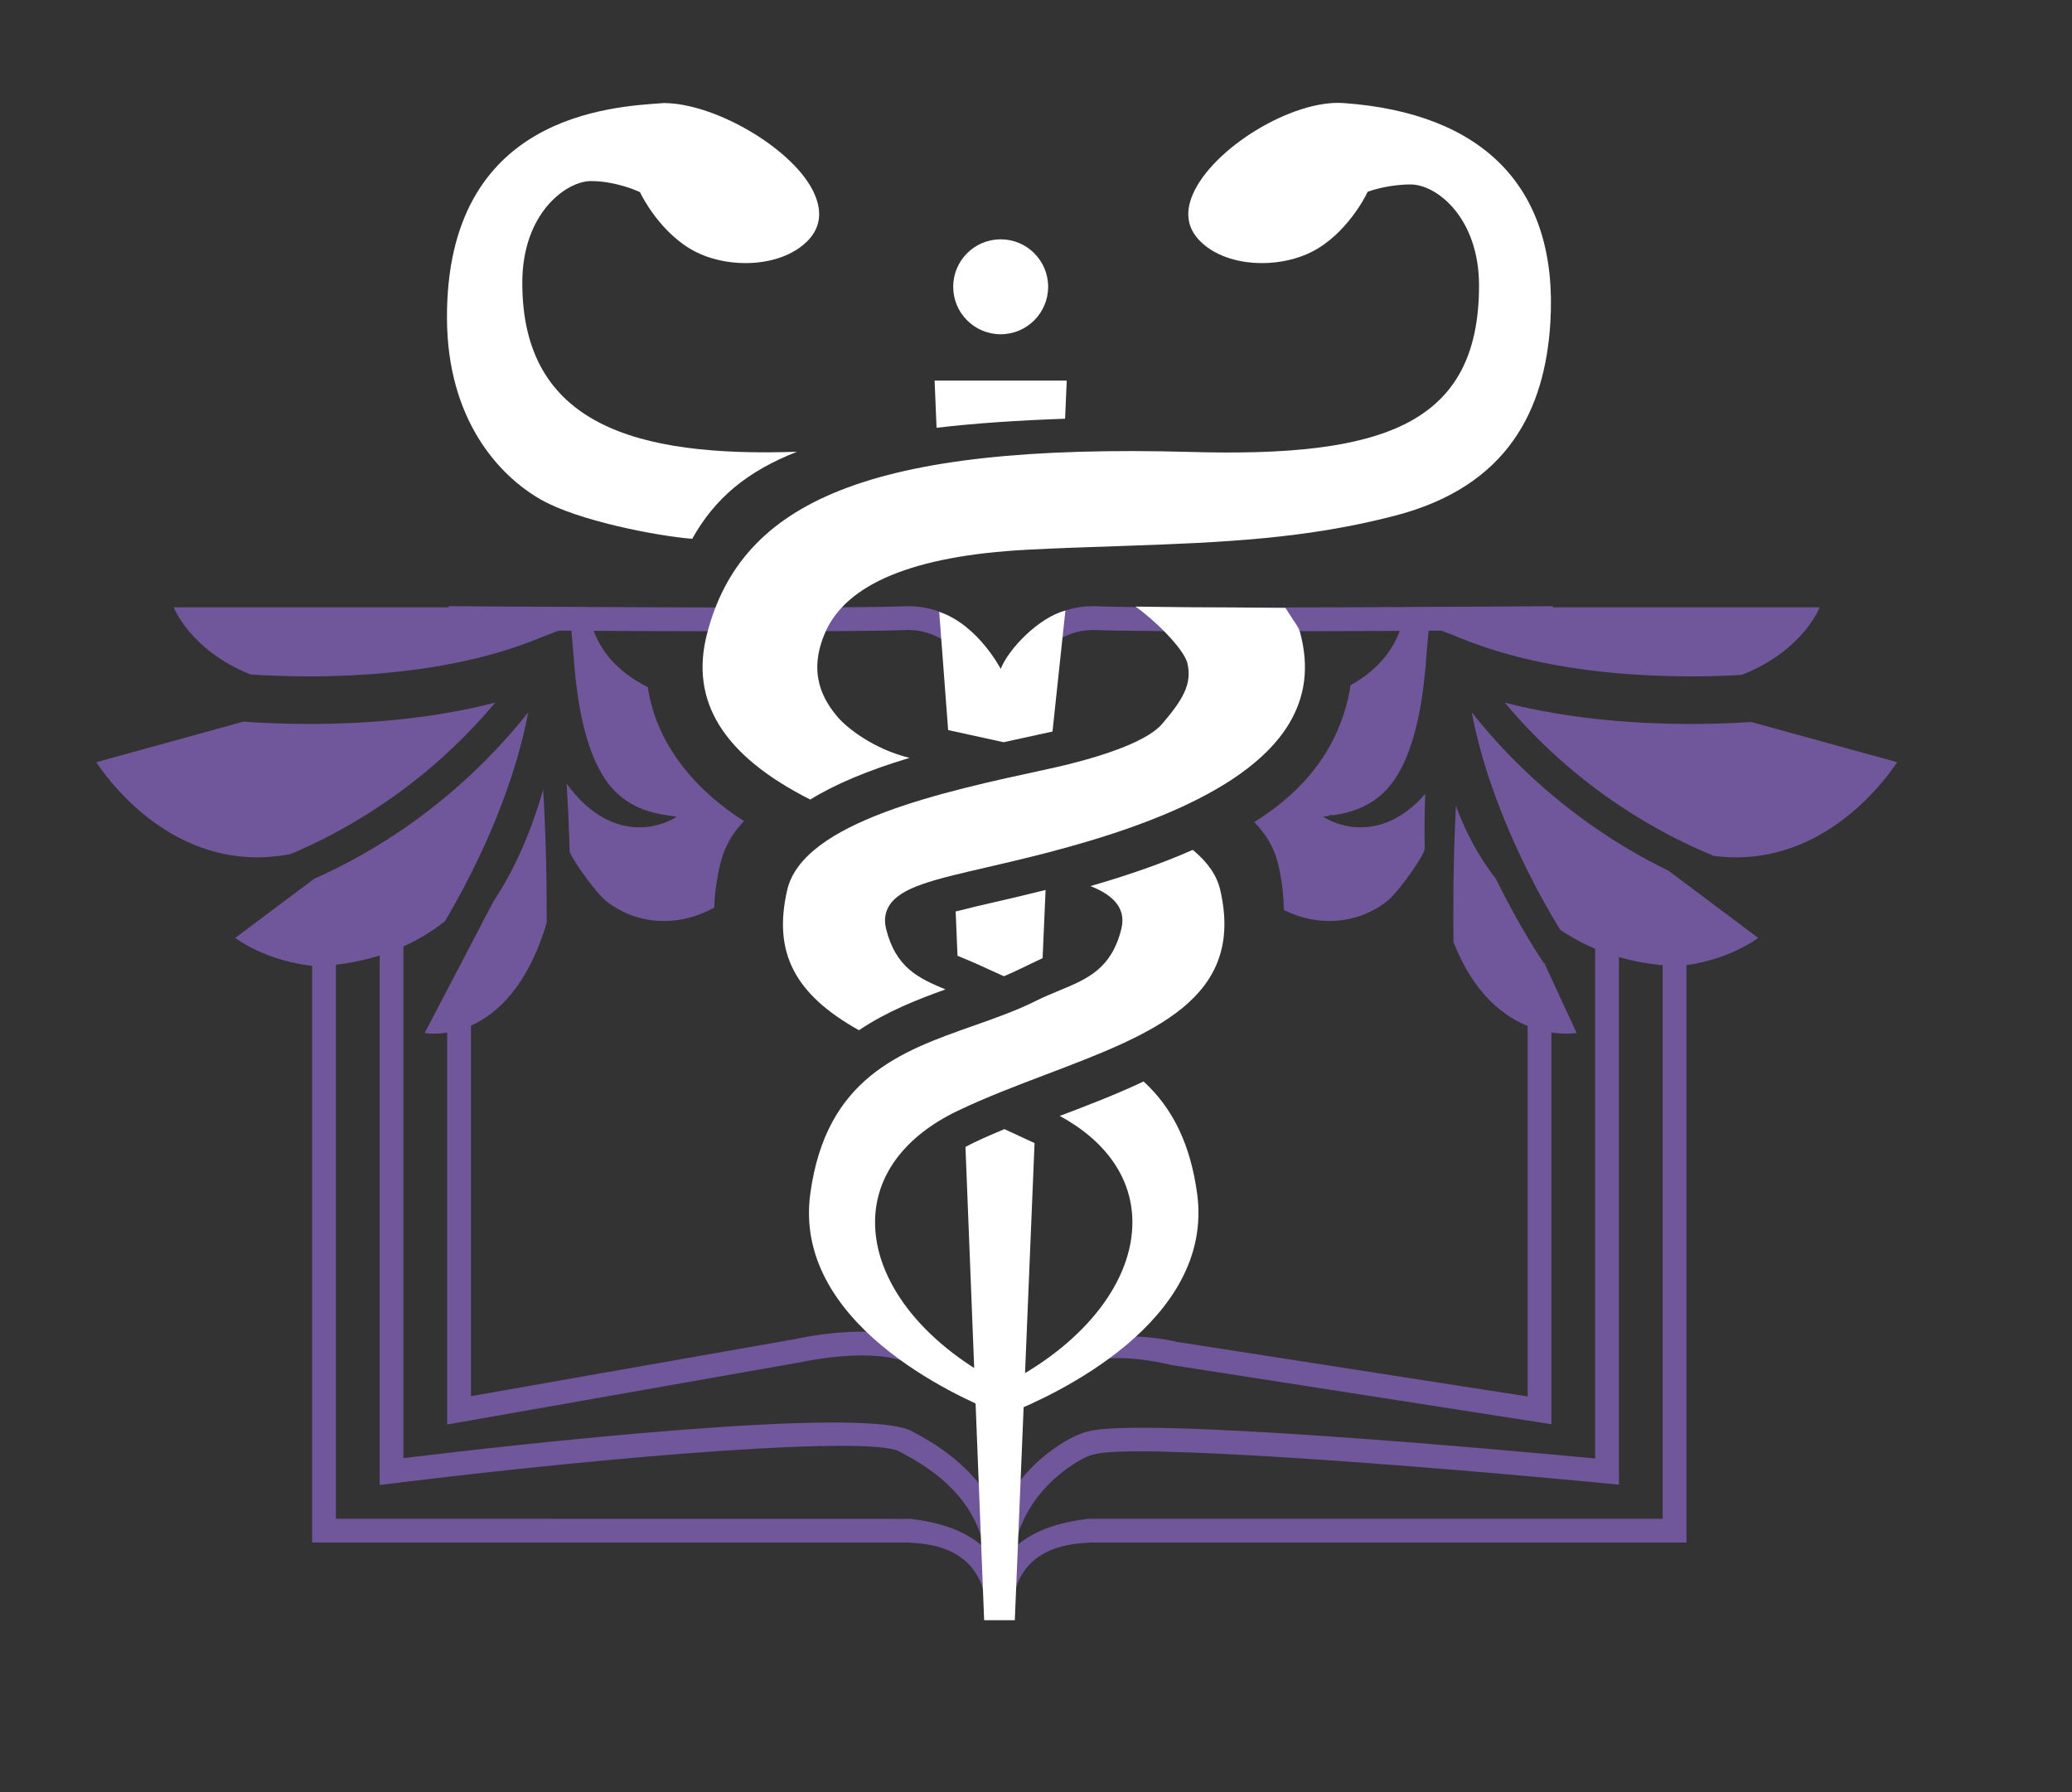 <?xml version="1.0" encoding="utf-8"?>
<!-- Generator: Adobe Illustrator 16.0.0, SVG Export Plug-In . SVG Version: 6.00 Build 0)  -->
<!DOCTYPE svg PUBLIC "-//W3C//DTD SVG 1.1//EN" "http://www.w3.org/Graphics/SVG/1.1/DTD/svg11.dtd">
<svg version="1.1" id="Layer_1" xmlns="http://www.w3.org/2000/svg" xmlns:xlink="http://www.w3.org/1999/xlink" x="0px" y="0px"
	 width="261.333px" height="226px" viewBox="0 0 261.333 226" enable-background="new 0 0 261.333 226" xml:space="preserve">
<rect x="0" y="0" width="261.333" height="226" fill="#333333" stroke="none"/>
<polygon fill="#70569B" points="124.619,93.898 124.619,93.898 124.619,93.898 "/>
<path fill="#FFFFFF" d="M121.288,120.755c0.694,0.287,1.416,0.587,2.162,0.926l3.166,1.442c0.696-0.294,1.377-0.595,2.026-0.919
	c0.179-0.09,1.866-0.895,2.858-1.367l0.375-8.6c-1.153,0.291-2.297,0.57-3.42,0.836c-1.033,0.244-2.021,0.472-2.961,0.689
	c-1.66,0.383-3.409,0.787-4.959,1.192l0.231,5.583C120.941,120.61,121.102,120.678,121.288,120.755z"/>
<path fill="#FFFFFF" d="M134.335,52.808l0.209-4.807h-16.666l0.247,5.951C123.042,53.366,128.448,53.018,134.335,52.808z"/>
<path fill="#FFFFFF" d="M139.875,76.667"/>
<circle fill="#FFFFFF" cx="126.211" cy="36.168" r="5.987"/>
<path fill="#70569B" d="M67.541,78.667l-0.046,0.854c14.342,0.084,40.522,0.196,46.715-0.062c7.312-0.298,10.553,8.836,10.584,8.928
	l1.416-0.49l1.42,0.49c0.031-0.092,3.274-9.238,10.584-8.928c6.392,0.267,34.068,0.139,48.051,0.054l-0.057-0.346l9.639-0.352
	v-2.367l-1.511,0.012c-0.476,0.003-47.616,0.351-55.997,0.001c-6.408-0.257-10.248,4.573-12.127,7.904
	c-1.876-3.328-5.713-8.15-12.127-7.904c-8.385,0.351-55.523,0.001-55.998-0.001l-1.512-0.012v1.992L67.541,78.667z"/>
<path fill="#70569B" d="M68.507,99.604c-1.335,4.666-3.373,9.744-6.268,14.073l-8.674,16.595c0,0,10.648,2.071,15.384-13.892
	C68.966,112.252,68.901,106.071,68.507,99.604z"/>
<path fill="#70569B" d="M66.623,89.837c-9.242,11.637-19.934,17.869-27.007,20.996l-9.948,7.456c0,0,3.995,3.081,10.354,3.576
	c6.311-0.315,11.695-2.215,16.09-5.673C59.025,111.291,64.507,101.001,66.623,89.837z"/>
<path fill="#70569B" d="M36.64,107.714c6.303-2.635,16.745-8.259,25.827-19.111c-0.746,0.195-1.494,0.38-2.245,0.547
	c-3.487,0.778-7.002,1.306-10.519,1.647c-3.518,0.344-7.038,0.5-10.556,0.507c-1.759,0.003-3.517-0.034-5.276-0.11
	c-0.88-0.038-1.76-0.086-2.643-0.148c-0.172-0.012-0.341-0.026-0.511-0.039l-18.576,5.117c1.372,2.082,8.016,11.254,18.954,11.957
	C32.921,108.2,34.771,108.061,36.64,107.714z"/>
<path fill="#70569B" d="M81.708,86.667c-3.882-1.966-6.912-5.02-7.55-10.075H21.913c0,0,2.029,5.39,9.672,8.464
	c0.02,0.001,0.039,0.003,0.058,0.004c0.827,0.058,1.659,0.104,2.491,0.14c1.666,0.072,3.336,0.107,5.006,0.104
	c3.339-0.006,6.676-0.155,9.982-0.479c3.307-0.32,6.585-0.816,9.79-1.531c0.802-0.179,1.599-0.37,2.388-0.582
	c0.794-0.2,1.572-0.439,2.353-0.669c0.773-0.249,1.549-0.492,2.306-0.774c0.768-0.26,1.506-0.577,2.257-0.869l3.798-1.476
	l0.358,4.113c0.02,0.462,0.084,1.074,0.129,1.622l0.183,1.696c0.143,1.13,0.311,2.258,0.523,3.37
	c0.429,2.221,1.021,4.393,1.908,6.36c0.46,0.97,0.968,1.908,1.599,2.727c0.628,0.822,1.365,1.526,2.205,2.114
	c0.847,0.574,1.801,1.058,2.89,1.382c1.086,0.351,2.281,0.522,3.567,0.692c-1.1,0.68-2.36,1.125-3.715,1.281
	c-1.349,0.156-2.799-0.001-4.146-0.506c-1.362-0.48-2.578-1.309-3.643-2.245c-0.923-0.815-1.716-1.736-2.409-2.709
	c0.19,2.976,0.311,5.899,0.384,8.609c0.555,1.349,3.4,5.269,4.624,6.226c3.781,2.961,9.018,3.374,13.618,0.797
	c0.044-2.003,0.366-3.646,0.569-4.67c0.506-2.563,1.438-4.378,3.175-6.241C88.406,100.139,82.846,94.406,81.708,86.667z"/>
<path fill="#70569B" d="M194.727,121.468c-0.239-0.348-3.022-4.445-6.042-10.619c-2.319-2.969-3.928-6.146-5.056-9.222
	c-0.367,7.142-0.354,13.692-0.309,17.184c5.205,13.312,15.534,11.461,15.534,11.461l-4.084-8.833L194.727,121.468z"/>
<path fill="#70569B" d="M185.626,89.837c2.287,12.064,8.506,23.112,11.164,27.437c4.105,2.773,8.99,4.311,14.609,4.591
	c6.358-0.495,10.354-3.576,10.354-3.576l-11.293-8.465C203.482,106.435,193.964,100.336,185.626,89.837z"/>
<path fill="#70569B" d="M220.876,91.055c-0.834,0.057-1.666,0.104-2.498,0.14c-1.76,0.076-3.518,0.113-5.276,0.11
	c-3.518-0.006-7.038-0.163-10.556-0.507c-3.517-0.341-7.031-0.869-10.519-1.647c-0.751-0.167-1.499-0.353-2.245-0.547
	c9.365,11.191,20.177,16.822,26.404,19.349c1.392,0.173,2.772,0.218,4.14,0.129c10.938-0.703,17.582-9.875,18.954-11.957
	L220.876,91.055z"/>
<path fill="#70569B" d="M177.264,76.592c-0.6,4.761-3.34,7.841-6.931,9.825c-0.287,2.28-1.191,4.938-2.25,7
	c-2.174,4.235-5.558,7.554-9.875,10.25c1.835,1.972,2.709,3.708,3.186,6.116c0.353,1.787,0.518,3.44,0.534,4.987
	c4.452,2.221,9.405,1.72,13.023-1.114c1.226-0.958,4.075-4.886,4.626-6.23c0.045-0.111,0.08-0.222,0.121-0.333
	c-0.053-2.374-0.02-4.726,0.063-6.977c-0.429,0.496-0.885,0.973-1.385,1.415c-1.064,0.936-2.28,1.764-3.643,2.245
	c-1.347,0.505-2.797,0.662-4.146,0.506c-1.354-0.156-2.615-0.601-3.715-1.281c0.304-0.04,0.602-0.081,0.896-0.123
	c-0.055-0.03-0.111-0.055-0.165-0.085c0.224,0.006,0.44,0.002,0.661,0.006c0.764-0.123,1.493-0.27,2.175-0.49
	c1.09-0.325,2.044-0.809,2.891-1.382c0.84-0.588,1.578-1.292,2.205-2.114c0.631-0.819,1.139-1.757,1.599-2.727
	c0.888-1.967,1.479-4.139,1.908-6.36c0.213-1.112,0.381-2.239,0.523-3.37l0.183-1.696c0.045-0.548,0.109-1.16,0.129-1.622
	l0.358-4.113l3.798,1.476c0.751,0.292,1.489,0.609,2.257,0.869c0.757,0.283,1.532,0.526,2.306,0.774
	c0.78,0.23,1.559,0.469,2.353,0.669c0.789,0.212,1.586,0.403,2.388,0.582c3.205,0.715,6.483,1.211,9.79,1.531
	c3.307,0.324,6.644,0.473,9.982,0.479c1.67,0.003,3.34-0.032,5.006-0.104c0.528-0.023,1.054-0.058,1.581-0.089
	c7.758-3.064,9.812-8.52,9.812-8.52H177.264z"/>
<path fill="#FFFFFF" d="M175.957,65.033c14.251-3.699,18.917-13.366,19.585-24.38c1.035-17.07-8.538-26.403-26.072-27.655
	c-6.49-0.462-16.549,5.72-19.036,11.533c-0.963,2.248-0.683,4.192,0.832,5.779c1.742,1.824,4.626,2.871,7.914,2.871
	c2.227,0,4.444-0.5,6.245-1.407c4.438-2.238,6.859-7.16,6.883-7.209l0.182-0.376l0.395-0.135c0.095-0.032,2.347-0.792,5.017-0.792
	c3.352,0,8.642,4.265,8.642,12.738c0,17.712-12.334,21.667-36.325,21c-40.758-1.131-56.745,6.348-61.041,22.917
	c-2.212,8.53,2.046,15.378,13.015,20.92c3.186-1.961,7.236-3.664,12.527-5.258c-4.578-1.103-7.951-3.846-9.01-5.08
	c-1.919-2.239-3.842-5.573-1.654-10.681c2.654-6.2,11.211-9.728,25.435-10.484c3.675-0.195,7.616-0.327,11.79-0.467
	C154.676,68.419,164.861,67.914,175.957,65.033z"/>
<path fill="#FFFFFF" d="M126.212,84.365c0,0-2.837-5.532-7.754-7.198l1.127,14.906l6.992,1.532c1.482-0.329,2.955-0.649,4.388-0.958
	c0.581-0.125,1.179-0.254,1.782-0.386L134.375,77C131.045,77.882,127.229,81.779,126.212,84.365z"/>
<path fill="#FFFFFF" d="M127.421,108.693c12.344-2.917,29.416-7.894,35.142-17.391c2.072-3.438,2.548-7.162,1.453-11.385
	c-0.14-0.539-0.274-0.758-0.479-1.088c-0.082-0.133-1.314-1.984-1.412-2.163c-4.667-0.042-8.937-0.083-12.334-0.083
	c-1.679,0-4.915-0.075-6.583-0.083c2.129,1.445,6.097,5.243,6.553,7.147c0.632,2.632-0.612,4.647-3.219,7.687
	c-1.535,1.792-6.186,3.892-14.629,5.712c-12.926,2.786-30.63,6.603-32.621,15.182c-1.818,7.833,0.889,13.154,9.046,17.7
	c3.499-2.358,7.345-3.869,10.911-5.146c-3.375-1.4-6.264-2.729-7.485-7.622c-0.272-1.089-0.146-2.07,0.373-2.918
	c1.437-2.345,5.542-3.293,12.345-4.863C125.416,109.162,126.396,108.936,127.421,108.693z"/>
<path fill="#FFFFFF" d="M56.375,40.167C56.431,52.875,62.862,59.946,68.208,63c4.667,2.667,14.57,4.59,19.097,4.954
	c2.841-5.085,6.874-8.489,13.212-10.981c-20.309,0.694-34.642-3.402-34.642-21.306c0-8.844,5.591-12.831,8.659-12.831
	c3.025,0,5.744,1.201,5.857,1.252l0.332,0.148l0.16,0.328c0.023,0.049,2.465,4.981,6.883,7.21c1.801,0.907,4.02,1.407,6.246,1.407
	c3.287,0,6.172-1.047,7.914-2.871c1.514-1.587,1.794-3.531,0.832-5.779c-2.403-5.616-12.516-11.533-19.037-11.533
	c-0.229,0,0.222-0.016,0,0C77.246,13.461,56.263,14.371,56.375,40.167z"/>
<path fill="#70569B" d="M209.705,117.797v73.742h-72.312l-0.188,0.012c-2.562,0.324-6.46,1.046-9.231,3.609
	c1.531-7.834,8.656-11.421,9.721-11.665l0.301-0.063c4.505-1.445,41.072,1.391,64.551,3.649l1.644,0.158V116.02
	c-1.08-0.394-2.089-0.786-3-1.155v69.072c-10.743-1.014-57.413-5.279-63.997-3.398c-1.623,0.319-6.361,2.756-9.521,7.549
	c0.035-10.39,0.529-11.819,7.388-15.613c4.467-2.471,12.485-0.367,12.567-0.344l48.046,7.488v-53.079l-3-2.789v52.365l-44.317-6.896
	c-1.05-0.286-9.509-1.961-14.771,1.196c-1.938,1.162-5.772,3.982-7.718,10.736c-2.263-6.476-6.698-10.918-11.104-12.386
	c-5.582-1.861-14.009,0.015-14.293,0.083L59.4,176.082v-50.627l-3,2.314v51.887l44.66-7.866c0.08-0.019,7.957-1.775,12.752-0.177
	c3.948,1.316,12.264,1.545,10.796,17.054c-1.789-2.767-4.622-5.511-9.046-7.865c-0.178-0.095-0.312-0.163-0.387-0.21
	c-5.511-3.511-51.317,1.732-64.291,3.301v-72.839l-3,0.877v75.353l1.684-0.208c28.519-3.514,60.637-6.095,63.995-3.955
	c0.111,0.071,0.312,0.181,0.59,0.329c5.65,3.006,8.979,6.938,9.947,11.709c-2.771-2.562-6.67-3.285-9.23-3.609l-72.503-0.012
	v-77.995l-3,0.877v80.118h75.208c1.035,0.158,9.831-0.22,9.831,9.098h0.262h2.738h0.262c0-9.328,8.813-8.943,9.83-9.098h75.207
	v-76.016C211.712,118.318,210.706,118.072,209.705,117.797z M125.995,191.266c-0.114-0.267-0.233-0.533-0.365-0.801h0.713
	C126.222,190.726,126.105,190.993,125.995,191.266z"/>
<path fill="#FFFFFF" d="M130.472,144.157l-3.791-1.758c-1.357,0.564-2.687,1.146-3.961,1.758c-0.312,0.149-0.631,0.311-0.95,0.484
	l2.356,59.691h3.868l2.491-60.169C130.48,144.161,130.476,144.159,130.472,144.157z"/>
<path fill="#FFFFFF" d="M153.9,112.228c-0.42-1.812-1.554-3.467-3.461-5.048c-3.709,1.643-7.959,3.148-12.903,4.57
	c2.434,0.964,4.612,2.524,3.893,5.409c-1.261,5.046-4.293,6.3-7.803,7.752c-0.956,0.396-1.944,0.805-2.971,1.317
	c-2.455,1.228-5.205,2.196-7.865,3.133c-9.148,3.221-18.606,6.552-20.592,21.19c-2.201,16.24,18.214,25.498,23.676,27.67v-3.947
	c-9.673-5.102-15.598-12.835-15.506-20.291c0.07-5.771,3.768-10.702,10.408-13.884c3.537-1.695,7.381-3.155,11.098-4.566
	C145.404,130.396,157.089,125.96,153.9,112.228z"/>
<path fill="#FFFFFF" d="M150.992,150.552c-0.832-6.142-3.045-10.781-6.758-14.16c-3.503,1.662-7.313,3.108-10.408,4.283
	l-0.161,0.062c5.853,3.184,9.092,7.848,9.158,13.247c0.092,7.456-5.833,15.189-15.506,20.291v3.946
	C132.779,176.046,153.192,166.777,150.992,150.552z"/>
</svg>
